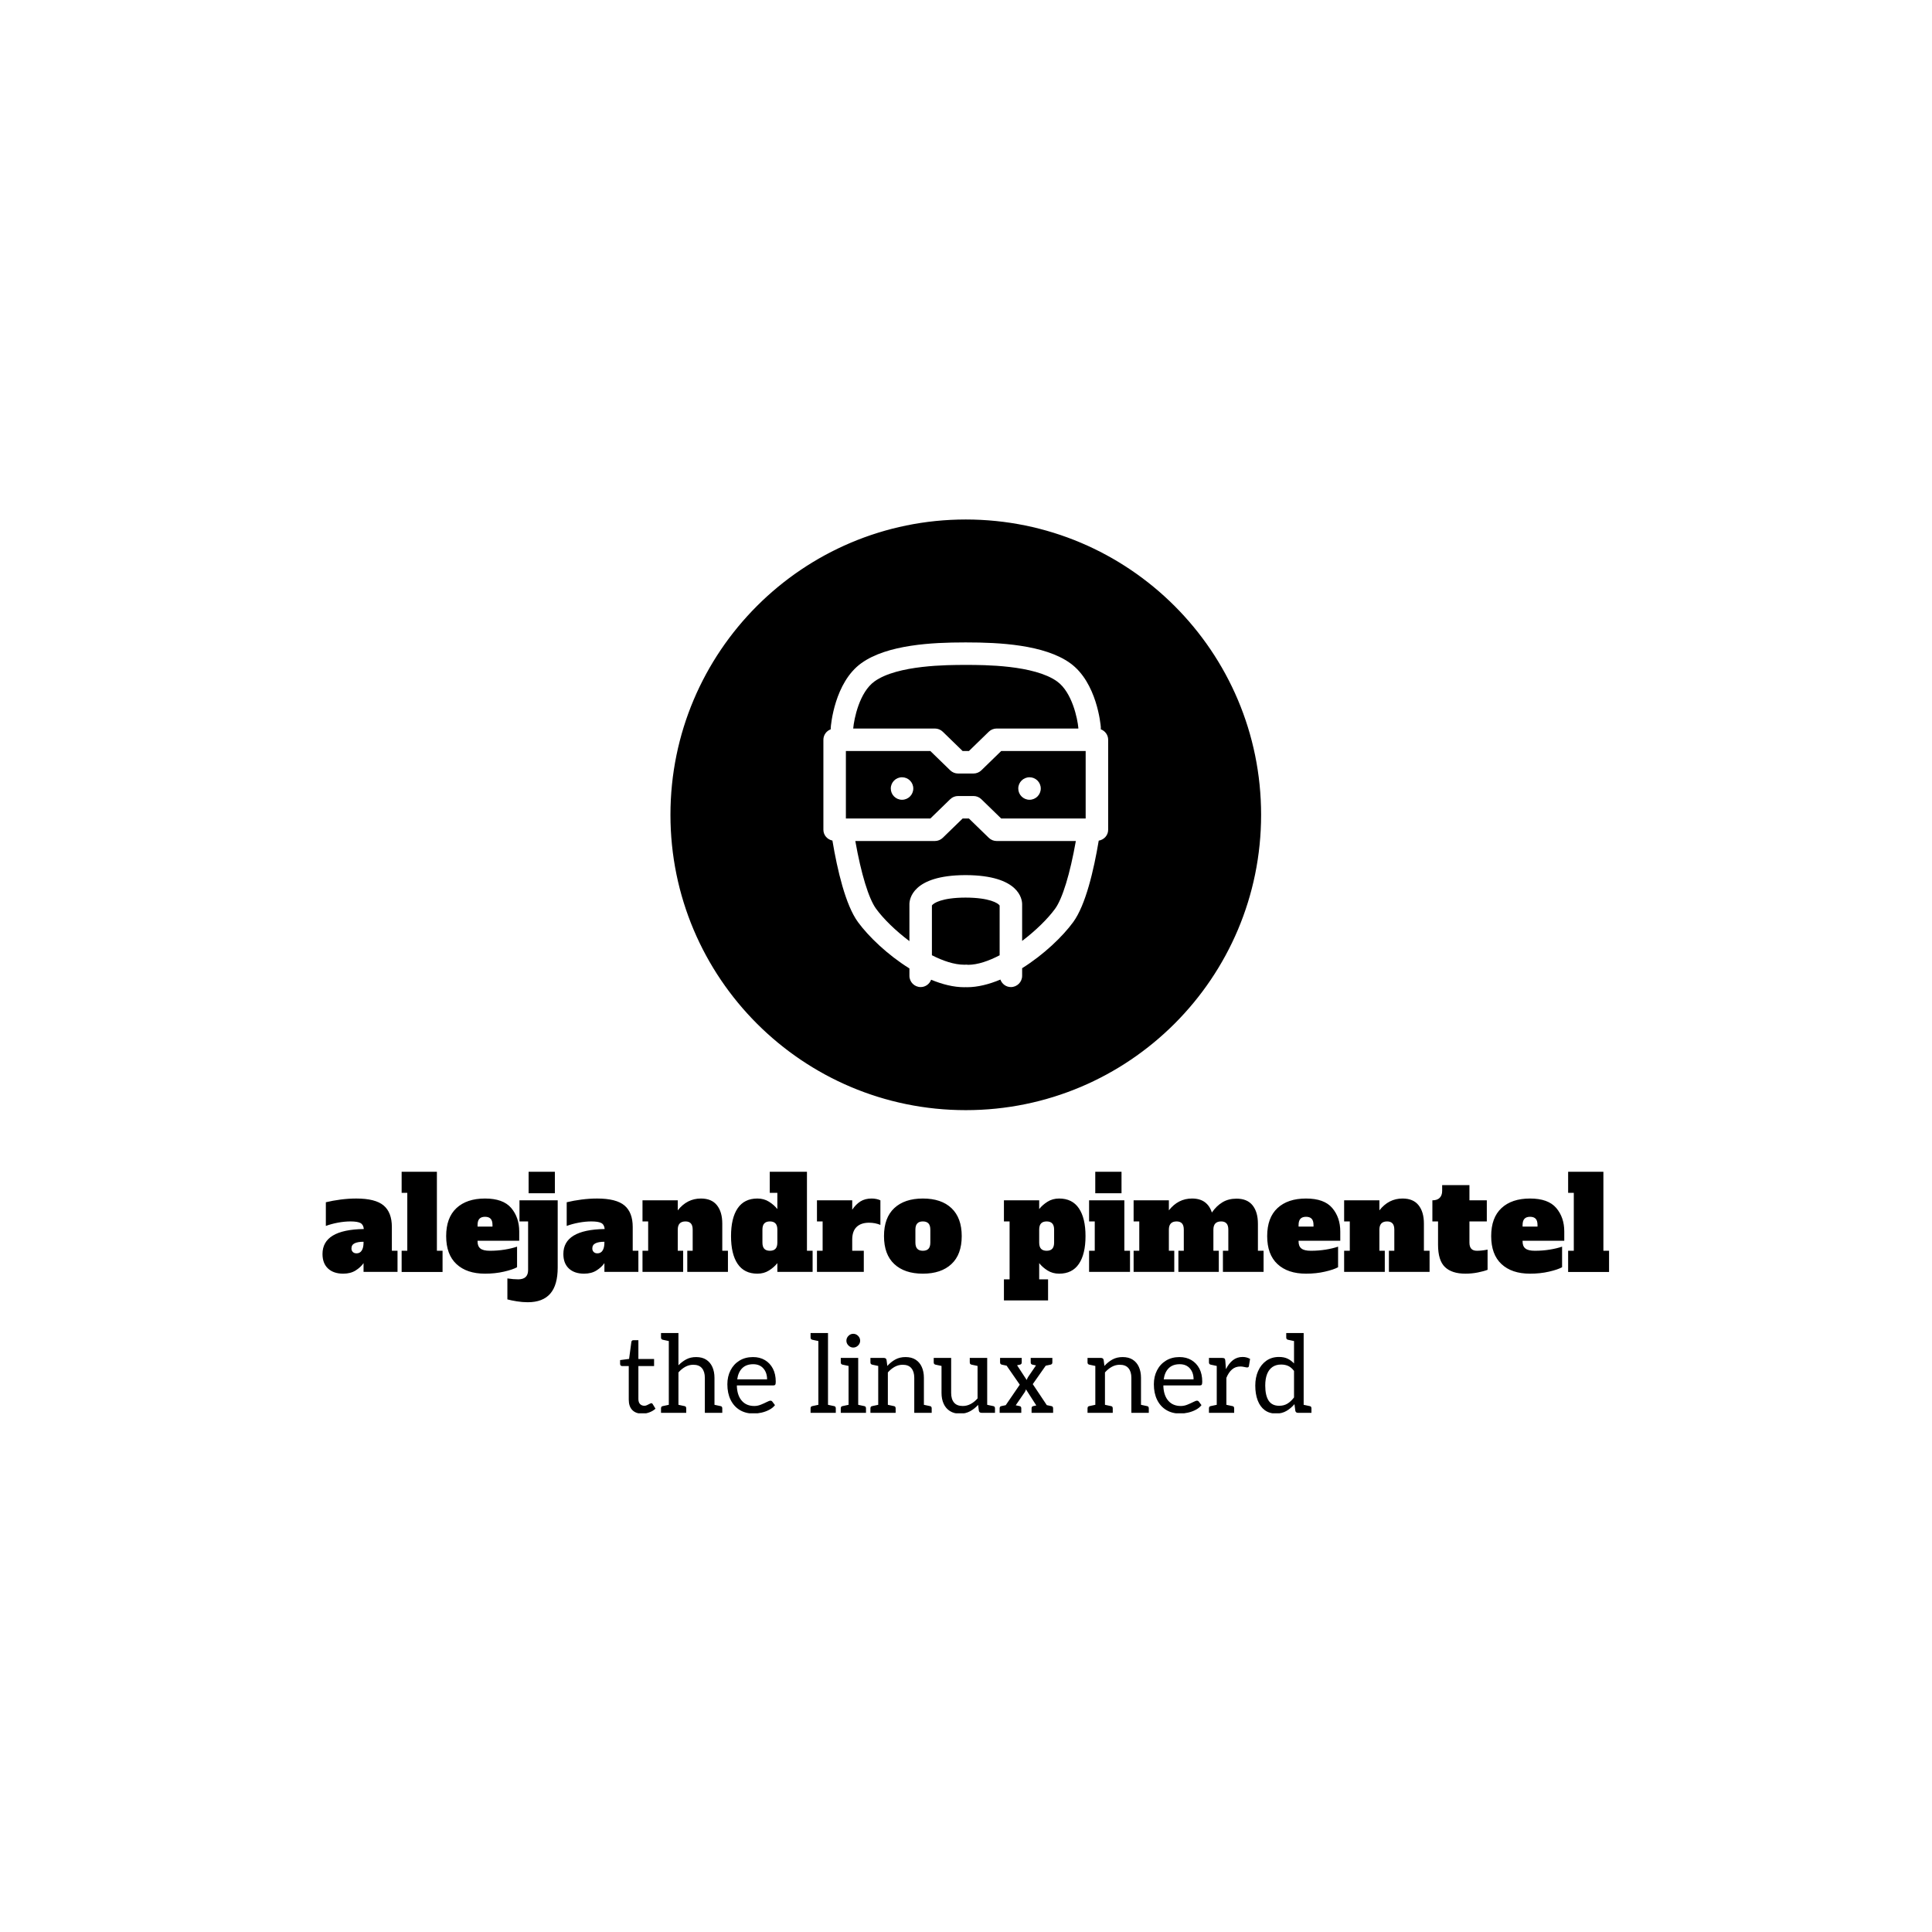 <svg xmlns="http://www.w3.org/2000/svg" version="1.1" xmlns:xlink="http://www.w3.org/1999/xlink" xmlns:svgjs="http://svgjs.dev/svgjs" width="1500" height="1500" viewBox="0 0 1500 1500"><rect width="1500" height="1500" fill="#ffffff"></rect><g transform="matrix(0.667,0,0,0.667,249.577,403.614)"><svg viewBox="0 0 356 247" data-background-color="#fafafa" preserveAspectRatio="xMidYMid meet" height="1040" width="1500" xmlns="http://www.w3.org/2000/svg" xmlns:xlink="http://www.w3.org/1999/xlink"><g id="tight-bounds" transform="matrix(1,0,0,1,0.151,-0.1)"><svg viewBox="0 0 355.699 247.2" height="247.2" width="355.699"><g><svg viewBox="0 0 395.52 274.875" height="247.2" width="355.699"><g transform="matrix(1,0,0,1,0,200.508)"><svg viewBox="0 0 395.52 74.367" height="74.367" width="395.52"><g id="textblocktransform"><svg viewBox="0 0 395.52 74.367" height="74.367" width="395.52" id="textblock"><g><svg viewBox="0 0 395.52 40.11" height="40.11" width="395.52"><g transform="matrix(1,0,0,1,0,0)"><svg width="395.52" viewBox="0.9 -38.9 499.91 50.7" height="40.11" data-palette-color="#130912"><path d="M27.85-8.2L30.05-8.2 30.05 0 16.85 0 16.85-3.4Q15.75-1.8 13.78-0.55 11.8 0.7 8.95 0.7L8.95 0.7Q5.2 0.7 3.05-1.3 0.9-3.3 0.9-6.95L0.9-6.95Q0.9-16.4 16.95-16.65L16.95-16.65Q16.8-18.35 15.65-18.98 14.5-19.6 11.75-19.6L11.75-19.6Q9.5-19.6 6.93-19.13 4.35-18.65 2.2-17.85L2.2-17.85 2.2-27.05Q4.85-27.7 7.95-28.1 11.05-28.5 14-28.5L14-28.5Q21.45-28.5 24.65-25.8 27.85-23.1 27.85-17.45L27.85-17.45 27.85-8.2ZM16.85-11.4L16.85-11.7Q14.6-11.7 13.38-11.1 12.15-10.5 12.15-9.1L12.15-9.1Q12.15-8.25 12.68-7.73 13.2-7.2 14.15-7.2L14.15-7.2Q15.45-7.2 16.15-8.3 16.85-9.4 16.85-11.4L16.85-11.4ZM47.55 0.05L31.65 0.05 31.65-8.2 33.85-8.2 33.85-30.7 31.65-30.7 31.65-38.9 45.35-38.9 45.35-8.2 47.55-8.2 47.55 0.05ZM64.05 0.7Q56.95 0.7 52.95-3.03 48.95-6.75 48.95-13.9L48.95-13.9Q48.95-21.05 52.95-24.78 56.95-28.5 64.05-28.5L64.05-28.5Q71.09-28.5 74.22-24.83 77.34-21.15 77.34-15.7L77.34-15.7 77.34-12.1 61.15-12.1 61.15-11.8Q61.15-9.95 62.25-9.08 63.35-8.2 65.9-8.2L65.9-8.2Q68.95-8.2 71.7-8.65 74.45-9.1 76.5-9.8L76.5-9.8 76.5-1.8Q74.75-0.85 71.37-0.08 68 0.7 64.05 0.7L64.05 0.7ZM61.15-17.6L66.95-17.6 66.95-18.2Q66.95-19.9 66.22-20.65 65.5-21.4 64.05-21.4L64.05-21.4Q62.6-21.4 61.87-20.63 61.15-19.85 61.15-18.2L61.15-18.2 61.15-17.6ZM91.19-30.55L80.99-30.55 80.99-38.9 91.19-38.9 91.19-30.55ZM80.64 11.8Q78.59 11.8 76.42 11.45 74.24 11.1 72.74 10.7L72.74 10.7 72.74 2.55Q75.09 2.9 76.94 2.9L76.94 2.9Q80.79 2.9 80.79-0.7L80.79-0.7 80.79-19.6 77.44-19.6 77.44-27.8 92.29-27.8 92.29-1.7Q92.29 5.15 89.39 8.47 86.49 11.8 80.64 11.8L80.64 11.8ZM121.44-8.2L123.64-8.2 123.64 0 110.44 0 110.44-3.4Q109.34-1.8 107.37-0.55 105.39 0.7 102.54 0.7L102.54 0.7Q98.79 0.7 96.64-1.3 94.49-3.3 94.49-6.95L94.49-6.95Q94.49-16.4 110.54-16.65L110.54-16.65Q110.39-18.35 109.24-18.98 108.09-19.6 105.34-19.6L105.34-19.6Q103.09-19.6 100.52-19.13 97.94-18.65 95.79-17.85L95.79-17.85 95.79-27.05Q98.44-27.7 101.54-28.1 104.64-28.5 107.59-28.5L107.59-28.5Q115.04-28.5 118.24-25.8 121.44-23.1 121.44-17.45L121.44-17.45 121.44-8.2ZM110.44-11.4L110.44-11.7Q108.19-11.7 106.97-11.1 105.74-10.5 105.74-9.1L105.74-9.1Q105.74-8.25 106.27-7.73 106.79-7.2 107.74-7.2L107.74-7.2Q109.04-7.2 109.74-8.3 110.44-9.4 110.44-11.4L110.44-11.4ZM156.24-8.2L158.44-8.2 158.44 0 142.64 0 142.64-8.2 144.74-8.2 144.74-16.4Q144.74-18.05 144.04-18.82 143.34-19.6 141.94-19.6L141.94-19.6Q138.94-19.6 138.94-16.4L138.94-16.4 138.94-8.2 141.04-8.2 141.04 0 125.24 0 125.24-8.2 127.44-8.2 127.44-19.6 125.24-19.6 125.24-27.8 138.94-27.8 138.94-23.9Q142.54-28.5 147.94-28.5L147.94-28.5Q152.09-28.5 154.16-25.9 156.24-23.3 156.24-18.75L156.24-18.75 156.24-8.2ZM169.89 0.7Q164.79 0.7 162.21-3.1 159.64-6.9 159.64-13.9L159.64-13.9Q159.64-20.9 162.21-24.7 164.79-28.5 169.89-28.5L169.89-28.5Q172.44-28.5 174.41-27.25 176.39-26 177.64-24.4L177.64-24.4 177.64-30.7 174.69-30.7 174.69-38.9 189.14-38.9 189.14-8.2 191.34-8.2 191.34 0 177.64 0 177.64-3.4Q176.39-1.8 174.41-0.55 172.44 0.7 169.89 0.7L169.89 0.7ZM174.74-8.2Q176.19-8.2 176.91-8.97 177.64-9.75 177.64-11.4L177.64-11.4 177.64-16.4Q177.64-18.05 176.91-18.82 176.19-19.6 174.74-19.6L174.74-19.6Q173.29-19.6 172.56-18.82 171.84-18.05 171.84-16.4L171.84-16.4 171.84-11.4Q171.84-9.75 172.56-8.97 173.29-8.2 174.74-8.2L174.74-8.2ZM214.28-28.5Q215.28-28.5 216.18-28.3 217.08-28.1 217.68-27.8L217.68-27.8 217.68-18.25Q215.63-19.1 213.28-19.1L213.28-19.1Q210.13-19.1 208.43-17.45 206.73-15.8 206.73-12.55L206.73-12.55 206.73-8.2 211.23-8.2 211.23 0 193.03 0 193.03-8.2 195.23-8.2 195.23-19.6 193.03-19.6 193.03-27.8 206.73-27.8 206.73-24.15Q208.13-26.25 209.93-27.38 211.73-28.5 214.28-28.5L214.28-28.5ZM234.18 0.7Q227.08 0.7 223.08-3.03 219.08-6.75 219.08-13.9L219.08-13.9Q219.08-21.05 223.08-24.78 227.08-28.5 234.18-28.5L234.18-28.5Q241.38-28.5 245.33-24.73 249.28-20.95 249.28-13.9L249.28-13.9Q249.28-6.75 245.28-3.03 241.28 0.7 234.18 0.7L234.18 0.7ZM234.18-8.2Q235.63-8.2 236.36-8.97 237.08-9.75 237.08-11.4L237.08-11.4 237.08-16.4Q237.08-18.05 236.36-18.82 235.63-19.6 234.18-19.6L234.18-19.6Q232.73-19.6 232.01-18.82 231.28-18.05 231.28-16.4L231.28-16.4 231.28-11.4Q231.28-9.75 232.01-8.97 232.73-8.2 234.18-8.2L234.18-8.2ZM265.68 11.1L265.68 2.9 267.88 2.9 267.88-19.6 265.68-19.6 265.68-27.8 279.38-27.8 279.38-24.4Q280.63-26 282.6-27.25 284.58-28.5 287.13-28.5L287.13-28.5Q292.23-28.5 294.8-24.7 297.38-20.9 297.38-13.9L297.38-13.9Q297.38-6.9 294.8-3.1 292.23 0.7 287.13 0.7L287.13 0.7Q284.58 0.7 282.6-0.55 280.63-1.8 279.38-3.4L279.38-3.4 279.38 2.9 282.83 2.9 282.83 11.1 265.68 11.1ZM282.28-8.2Q283.73-8.2 284.45-8.97 285.18-9.75 285.18-11.4L285.18-11.4 285.18-16.4Q285.18-18.05 284.45-18.82 283.73-19.6 282.28-19.6L282.28-19.6Q280.83-19.6 280.1-18.82 279.38-18.05 279.38-16.4L279.38-16.4 279.38-11.4Q279.38-9.75 280.1-8.97 280.83-8.2 282.28-8.2L282.28-8.2ZM311.37-30.55L301.17-30.55 301.17-38.9 311.37-38.9 311.37-30.55ZM314.67 0L298.77 0 298.77-8.2 300.97-8.2 300.97-19.6 298.77-19.6 298.77-27.8 312.47-27.8 312.47-8.2 314.67-8.2 314.67 0ZM364.37-8.2L366.57-8.2 366.57 0 350.77 0 350.77-8.2 352.87-8.2 352.87-16.4Q352.87-18.05 352.17-18.82 351.47-19.6 350.07-19.6L350.07-19.6Q347.07-19.6 347.07-16.4L347.07-16.4 347.07-8.2 349.17-8.2 349.17 0 333.47 0 333.47-8.2 335.57-8.2 335.57-16.4Q335.57-18.05 334.87-18.82 334.17-19.6 332.77-19.6L332.77-19.6Q329.77-19.6 329.77-16.4L329.77-16.4 329.77-8.2 331.87-8.2 331.87 0 316.07 0 316.07-8.2 318.27-8.2 318.27-19.6 316.07-19.6 316.07-27.8 329.77-27.8 329.77-23.9Q333.37-28.5 338.77-28.5L338.77-28.5Q341.82-28.5 343.75-27.08 345.67-25.65 346.47-23.05L346.47-23.05Q348.27-25.65 350.6-27.05 352.92-28.45 356.07-28.45L356.07-28.45Q360.22-28.45 362.3-25.85 364.37-23.25 364.37-18.7L364.37-18.7 364.37-8.2ZM383.07 0.7Q375.97 0.7 371.97-3.03 367.97-6.75 367.97-13.9L367.97-13.9Q367.97-21.05 371.97-24.78 375.97-28.5 383.07-28.5L383.07-28.5Q390.12-28.5 393.24-24.83 396.37-21.15 396.37-15.7L396.37-15.7 396.37-12.1 380.17-12.1 380.17-11.8Q380.17-9.95 381.27-9.08 382.37-8.2 384.92-8.2L384.92-8.2Q387.97-8.2 390.72-8.65 393.47-9.1 395.52-9.8L395.52-9.8 395.52-1.8Q393.77-0.85 390.39-0.08 387.02 0.7 383.07 0.7L383.07 0.7ZM380.17-17.6L385.97-17.6 385.97-18.2Q385.97-19.9 385.24-20.65 384.52-21.4 383.07-21.4L383.07-21.4Q381.62-21.4 380.89-20.63 380.17-19.85 380.17-18.2L380.17-18.2 380.17-17.6ZM428.87-8.2L431.07-8.2 431.07 0 415.27 0 415.27-8.2 417.37-8.2 417.37-16.4Q417.37-18.05 416.67-18.82 415.97-19.6 414.57-19.6L414.57-19.6Q411.57-19.6 411.57-16.4L411.57-16.4 411.57-8.2 413.67-8.2 413.67 0 397.87 0 397.87-8.2 400.07-8.2 400.07-19.6 397.87-19.6 397.87-27.8 411.57-27.8 411.57-23.9Q415.17-28.5 420.57-28.5L420.57-28.5Q424.72-28.5 426.79-25.9 428.87-23.3 428.87-18.75L428.87-18.75 428.87-8.2ZM445.01 0.7Q439.71 0.7 437.04-1.88 434.36-4.45 434.36-10.55L434.36-10.55 434.36-19.6 432.16-19.6 432.16-27.8Q434.06-27.8 435.01-28.78 435.96-29.75 435.96-31.45L435.96-31.45 435.96-33.7 446.56-33.7 446.56-27.8 453.31-27.8 453.31-19.6 446.56-19.6 446.56-11.4Q446.56-9.75 447.29-8.97 448.01-8.2 449.46-8.2L449.46-8.2Q451.36-8.2 453.61-8.65L453.61-8.65 453.61-0.8Q452.21-0.25 449.84 0.23 447.46 0.7 445.01 0.7L445.01 0.7ZM470.11 0.7Q463.01 0.7 459.01-3.03 455.01-6.75 455.01-13.9L455.01-13.9Q455.01-21.05 459.01-24.78 463.01-28.5 470.11-28.5L470.11-28.5Q477.16-28.5 480.29-24.83 483.41-21.15 483.41-15.7L483.41-15.7 483.41-12.1 467.21-12.1 467.21-11.8Q467.21-9.95 468.31-9.08 469.41-8.2 471.96-8.2L471.96-8.2Q475.01-8.2 477.76-8.65 480.51-9.1 482.56-9.8L482.56-9.8 482.56-1.8Q480.81-0.85 477.44-0.08 474.06 0.7 470.11 0.7L470.11 0.7ZM467.21-17.6L473.01-17.6 473.01-18.2Q473.01-19.9 472.29-20.65 471.56-21.4 470.11-21.4L470.11-21.4Q468.66-21.4 467.94-20.63 467.21-19.85 467.21-18.2L467.21-18.2 467.21-17.6ZM500.81 0.05L484.91 0.05 484.91-8.2 487.11-8.2 487.11-30.7 484.91-30.7 484.91-38.9 498.61-38.9 498.61-8.2 500.81-8.2 500.81 0.05Z" opacity="1" transform="matrix(1,0,0,1,0,0)" fill="#000000" class="wordmark-text-0" data-fill-palette-color="primary" id="text-0"></path></svg></g></svg></g><g transform="matrix(1,0,0,1,91.488,49.579)"><svg viewBox="0 0 212.543 24.788" height="24.788" width="212.543"><g transform="matrix(1,0,0,1,0,0)"><svg width="212.543" viewBox="0.65 -36.85 319.37 37.25" height="24.788" data-palette-color="#130912"><path d="M10.9 0.4L10.9 0.4Q7.9 0.4 6.28-1.28 4.65-2.95 4.65-6.1L4.65-6.1 4.65-21.6 1.6-21.6Q1.2-21.6 0.93-21.85 0.65-22.1 0.65-22.6L0.65-22.6 0.65-24.35 4.8-24.9 5.85-32.7Q5.95-33.55 6.85-33.55L6.85-33.55 9.1-33.55 9.1-24.85 16.35-24.85 16.35-21.6 9.1-21.6 9.1-6.4Q9.1-4.8 9.88-4.03 10.65-3.25 11.9-3.25L11.9-3.25Q12.45-3.25 13.1-3.55 13.75-3.85 14.3-4.15 14.85-4.45 15.1-4.45L15.1-4.45Q15.45-4.45 15.7-4.05L15.7-4.05 17-1.9Q15.85-0.85 14.23-0.23 12.6 0.4 10.9 0.4ZM27.6 0L23.15 0 23.15-36.85 27.6-36.85 27.6-21.95Q29.25-23.65 31.22-24.7 33.2-25.75 35.75-25.75L35.75-25.75Q38.55-25.75 40.42-24.55 42.3-23.35 43.27-21.18 44.25-19 44.25-16.15L44.25-16.15 44.25 0 39.8 0 39.8-16.15Q39.8-19 38.47-20.6 37.15-22.2 34.45-22.2L34.45-22.2Q32.5-22.2 30.77-21.25 29.05-20.3 27.6-18.65L27.6-18.65 27.6 0ZM47.85 0L42.75 0 43.3-3.9 47.05-3.1Q47.45-3.05 47.65-2.78 47.85-2.5 47.85-2.05L47.85-2.05 47.85 0ZM24.65 0L19.55 0 19.55-2.05Q19.55-2.5 19.75-2.78 19.95-3.05 20.35-3.1L20.35-3.1 24.1-3.9 24.65 0ZM19.55-36.85L24.65-36.85 24.1-32.95 20.35-33.75Q19.95-33.85 19.75-34.1 19.55-34.35 19.55-34.8L19.55-34.8 19.55-36.85ZM31.2 0L26.1 0 26.65-3.9 30.4-3.1Q30.8-3.05 31-2.78 31.2-2.5 31.2-2.05L31.2-2.05 31.2 0ZM62.3 0.35L62.3 0.35Q58.65 0.35 55.92-1.3 53.2-2.95 51.7-6 50.2-9.05 50.2-13.2L50.2-13.2Q50.2-16.75 51.65-19.6 53.1-22.45 55.77-24.1 58.45-25.75 62.05-25.75L62.05-25.75Q65.2-25.75 67.55-24.35 69.9-22.95 71.22-20.43 72.55-17.9 72.55-14.4L72.55-14.4Q72.55-13.35 72.32-13 72.09-12.65 71.45-12.65L71.45-12.65 54.6-12.65Q54.6-12.5 54.6-12.33 54.6-12.15 54.6-12L54.6-12Q54.85-7.8 56.95-5.48 59.05-3.15 62.65-3.15L62.65-3.15Q64.2-3.15 65.72-3.78 67.25-4.4 68.42-5 69.59-5.6 70.09-5.6L70.09-5.6Q70.65-5.6 70.95-5.2L70.95-5.2 72.2-3.55Q71.2-2.25 69.52-1.38 67.84-0.5 65.95-0.08 64.05 0.35 62.3 0.35ZM54.75-15.45L54.75-15.45 68.55-15.45Q68.55-18.55 66.84-20.5 65.15-22.45 62.15-22.45L62.15-22.45Q58.9-22.45 57.05-20.6 55.2-18.75 54.75-15.45ZM96.69 0L92.24 0 92.24-36.85 96.69-36.85 96.69 0ZM93.74 0L88.64 0 88.64-2.05Q88.64-2.5 88.84-2.78 89.04-3.05 89.44-3.1L89.44-3.1 93.19-3.9 93.74 0ZM100.29 0L95.19 0 95.74-3.9 99.49-3.1Q99.89-3.05 100.09-2.78 100.29-2.5 100.29-2.05L100.29-2.05 100.29 0ZM88.64-36.85L93.74-36.85 93.19-32.95 89.44-33.75Q89.04-33.85 88.84-34.1 88.64-34.35 88.64-34.8L88.64-34.8 88.64-36.85ZM110.64 0L106.19 0 106.19-25.35 110.64-25.35 110.64 0ZM107.69 0L102.59 0 102.59-2.05Q102.59-2.5 102.79-2.78 102.99-3.05 103.39-3.1L103.39-3.1 107.14-3.9 107.69 0ZM114.24 0L109.14 0 109.69-3.9 113.44-3.1Q113.84-3.05 114.04-2.78 114.24-2.5 114.24-2.05L114.24-2.05 114.24 0ZM102.59-25.35L107.69-25.35 107.14-21.45 103.39-22.25Q102.99-22.35 102.79-22.6 102.59-22.85 102.59-23.3L102.59-23.3 102.59-25.35ZM108.34-30.15L108.34-30.15Q107.09-30.15 106.14-31.1 105.19-32.05 105.19-33.3L105.19-33.3Q105.19-34.6 106.14-35.55 107.09-36.5 108.34-36.5L108.34-36.5Q109.64-36.5 110.59-35.55 111.54-34.6 111.54-33.3L111.54-33.3Q111.54-32.05 110.59-31.1 109.64-30.15 108.34-30.15ZM124.34 0L119.89 0 119.89-25.35 122.54-25.35Q123.54-25.35 123.74-24.4L123.74-24.4 124.09-21.65Q125.74-23.5 127.79-24.63 129.84-25.75 132.49-25.75L132.49-25.75Q135.29-25.75 137.16-24.55 139.04-23.35 140.01-21.18 140.99-19 140.99-16.15L140.99-16.15 140.99 0 136.54 0 136.54-16.15Q136.54-19 135.21-20.6 133.89-22.2 131.19-22.2L131.19-22.2Q129.24-22.2 127.51-21.25 125.79-20.3 124.34-18.65L124.34-18.65 124.34 0ZM121.39 0L116.29 0 116.29-2.05Q116.29-2.5 116.49-2.78 116.69-3.05 117.09-3.1L117.09-3.1 120.84-3.9 121.39 0ZM127.94 0L122.84 0 123.39-3.9 127.14-3.1Q127.54-3.05 127.74-2.78 127.94-2.5 127.94-2.05L127.94-2.05 127.94 0ZM144.59 0L139.49 0 140.04-3.9 143.79-3.1Q144.19-3.05 144.39-2.78 144.59-2.5 144.59-2.05L144.59-2.05 144.59 0ZM116.29-25.35L121.39-25.35 120.84-21.45 117.09-22.25Q116.69-22.35 116.49-22.6 116.29-22.85 116.29-23.3L116.29-23.3 116.29-25.35ZM157.63 0.4L157.63 0.4Q154.88 0.4 152.98-0.83 151.08-2.05 150.11-4.2 149.13-6.35 149.13-9.2L149.13-9.2 149.13-25.35 153.58-25.35 153.58-9.2Q153.58-6.3 154.91-4.73 156.23-3.15 158.93-3.15L158.93-3.15Q160.88-3.15 162.61-4.08 164.33-5 165.78-6.65L165.78-6.65 165.78-25.35 170.23-25.35 170.23 0 167.58 0Q166.58 0 166.38-0.95L166.38-0.95 166.03-3.65Q164.38-1.85 162.33-0.73 160.28 0.4 157.63 0.4ZM173.83 0L168.73 0 169.28-3.9 173.03-3.1Q173.43-3.05 173.63-2.78 173.83-2.5 173.83-2.05L173.83-2.05 173.83 0ZM145.53-25.35L150.63-25.35 150.08-21.45 146.33-22.25Q145.93-22.35 145.73-22.6 145.53-22.85 145.53-23.3L145.53-23.3 145.53-25.35ZM162.18-25.35L167.28-25.35 166.73-21.45 162.98-22.25Q162.58-22.35 162.38-22.6 162.18-22.85 162.18-23.3L162.18-23.3 162.18-25.35ZM180.38 0L176.38 0 185.28-13 176.73-25.35 181.03-25.35Q181.58-25.35 181.83-25.18 182.08-25 182.28-24.65L182.28-24.65 188.48-15.15Q188.58-15.5 188.76-15.85 188.93-16.2 189.13-16.55L189.13-16.55 194.58-24.55Q194.83-24.9 195.08-25.13 195.33-25.35 195.68-25.35L195.68-25.35 199.78-25.35 191.28-13.25 200.13 0 195.88 0Q195.33 0 195.03-0.3 194.73-0.6 194.48-0.95L194.48-0.95 188.13-10.85Q188.03-10.5 187.91-10.18 187.78-9.85 187.58-9.55L187.58-9.55 181.68-0.95Q181.48-0.6 181.18-0.3 180.88 0 180.38 0L180.38 0ZM183.53-23.45L179.83-23.45 179.83-25.35 183.53-25.35 183.53-23.45ZM197.18-23.45L193.48-23.45 193.48-25.35 197.18-25.35 197.18-23.45ZM193.38-1.9L197.08-1.9 197.08 0 193.38 0 193.38-1.9ZM179.18-1.9L182.88-1.9 182.88 0 179.18 0 179.18-1.9ZM176.18-25.35L181.28-25.35 180.73-21.45 176.98-22.25Q176.58-22.35 176.38-22.6 176.18-22.85 176.18-23.3L176.18-23.3 176.18-25.35ZM181.08-25.35L186.18-25.35 186.18-23.3Q186.18-22.85 185.98-22.6 185.78-22.35 185.38-22.25L185.38-22.25 181.63-21.45 181.08-25.35ZM190.33-25.35L195.43-25.35 194.88-21.45 191.13-22.25Q190.73-22.35 190.53-22.6 190.33-22.85 190.33-23.3L190.33-23.3 190.33-25.35ZM195.23-25.35L200.33-25.35 200.33-23.3Q200.33-22.85 200.13-22.6 199.93-22.35 199.53-22.25L199.53-22.25 195.78-21.45 195.23-25.35ZM200.68 0L195.58 0 196.13-3.9 199.88-3.1Q200.28-3.05 200.48-2.78 200.68-2.5 200.68-2.05L200.68-2.05 200.68 0ZM185.98 0L180.88 0 181.43-3.9 185.18-3.1Q185.58-3.05 185.78-2.78 185.98-2.5 185.98-2.05L185.98-2.05 185.98 0ZM181.08 0L175.98 0 175.98-2.05Q175.98-2.5 176.18-2.78 176.38-3.05 176.78-3.1L176.78-3.1 180.53-3.9 181.08 0ZM195.83 0L190.73 0 190.73-2.05Q190.73-2.5 190.93-2.78 191.13-3.05 191.53-3.1L191.53-3.1 195.28-3.9 195.83 0ZM224.63 0L220.18 0 220.18-25.35 222.83-25.35Q223.83-25.35 224.03-24.4L224.03-24.4 224.38-21.65Q226.03-23.5 228.08-24.63 230.13-25.75 232.78-25.75L232.78-25.75Q235.58-25.75 237.45-24.55 239.33-23.35 240.3-21.18 241.28-19 241.28-16.15L241.28-16.15 241.28 0 236.83 0 236.83-16.15Q236.83-19 235.5-20.6 234.18-22.2 231.48-22.2L231.48-22.2Q229.53-22.2 227.8-21.25 226.08-20.3 224.63-18.65L224.63-18.65 224.63 0ZM221.68 0L216.58 0 216.58-2.05Q216.58-2.5 216.78-2.78 216.98-3.05 217.38-3.1L217.38-3.1 221.13-3.9 221.68 0ZM228.23 0L223.13 0 223.68-3.9 227.43-3.1Q227.83-3.05 228.03-2.78 228.23-2.5 228.23-2.05L228.23-2.05 228.23 0ZM244.88 0L239.78 0 240.33-3.9 244.08-3.1Q244.48-3.05 244.68-2.78 244.88-2.5 244.88-2.05L244.88-2.05 244.88 0ZM216.58-25.35L221.68-25.35 221.13-21.45 217.38-22.25Q216.98-22.35 216.78-22.6 216.58-22.85 216.58-23.3L216.58-23.3 216.58-25.35ZM259.32 0.35L259.32 0.35Q255.67 0.35 252.95-1.3 250.22-2.95 248.72-6 247.22-9.05 247.22-13.2L247.22-13.2Q247.22-16.75 248.67-19.6 250.12-22.45 252.8-24.1 255.47-25.75 259.07-25.75L259.07-25.75Q262.22-25.75 264.57-24.35 266.92-22.95 268.25-20.43 269.57-17.9 269.57-14.4L269.57-14.4Q269.57-13.35 269.35-13 269.12-12.65 268.47-12.65L268.47-12.65 251.62-12.65Q251.62-12.5 251.62-12.33 251.62-12.15 251.62-12L251.62-12Q251.87-7.8 253.97-5.48 256.07-3.15 259.67-3.15L259.67-3.15Q261.22-3.15 262.75-3.78 264.27-4.4 265.45-5 266.62-5.6 267.12-5.6L267.12-5.6Q267.67-5.6 267.97-5.2L267.97-5.2 269.22-3.55Q268.22-2.25 266.55-1.38 264.87-0.5 262.97-0.08 261.07 0.35 259.32 0.35ZM251.77-15.45L251.77-15.45 265.57-15.45Q265.57-18.55 263.87-20.5 262.17-22.45 259.17-22.45L259.17-22.45Q255.92-22.45 254.07-20.6 252.22-18.75 251.77-15.45ZM280.72 0L276.27 0 276.27-25.35 278.82-25.35Q279.57-25.35 279.87-25.08 280.17-24.8 280.22-24.1L280.22-24.1 280.52-20.15Q281.82-22.8 283.72-24.3 285.62-25.8 288.22-25.8L288.22-25.8Q289.27-25.8 290.12-25.55 290.97-25.3 291.67-24.9L291.67-24.9 291.12-21.55Q291.07-21.25 290.85-21.1 290.62-20.95 290.32-20.95L290.32-20.95Q289.97-20.95 288.97-21.18 287.97-21.4 287.22-21.4L287.22-21.4Q284.92-21.4 283.35-20.05 281.77-18.7 280.72-16.15L280.72-16.15 280.72 0ZM284.32 0L279.22 0 279.77-3.9 283.52-3.1Q283.92-3.05 284.12-2.78 284.32-2.5 284.32-2.05L284.32-2.05 284.32 0ZM277.77 0L272.67 0 272.67-2.05Q272.67-2.5 272.87-2.78 273.07-3.05 273.47-3.1L273.47-3.1 277.22-3.9 277.77 0ZM272.67-25.35L277.77-25.35 277.22-21.45 273.47-22.25Q273.07-22.35 272.87-22.6 272.67-22.85 272.67-23.3L272.67-23.3 272.67-25.35ZM303.67 0.35L303.67 0.35Q300.57 0.35 298.42-1.25 296.27-2.85 295.17-5.78 294.07-8.7 294.07-12.6L294.07-12.6Q294.07-16.3 295.37-19.28 296.67-22.25 299.14-24.03 301.62-25.8 305.02-25.8L305.02-25.8Q307.37-25.8 309.02-25 310.67-24.2 311.97-22.8L311.97-22.8 311.97-36.85 316.42-36.85 316.42 0 313.77 0Q312.77 0 312.57-0.95L312.57-0.95 312.17-4Q310.52-2.05 308.44-0.85 306.37 0.35 303.67 0.35ZM305.12-3.25L305.12-3.25Q307.32-3.25 308.94-4.25 310.57-5.25 311.97-7.1L311.97-7.1 311.97-19.35Q310.72-21 309.27-21.65 307.82-22.3 306.02-22.3L306.02-22.3Q303.67-22.3 302.02-21.18 300.37-20.05 299.52-17.88 298.67-15.7 298.67-12.6L298.67-12.6Q298.67-8.05 300.22-5.65 301.77-3.25 305.12-3.25ZM308.37-36.85L313.47-36.85 312.92-32.95 309.17-33.75Q308.77-33.85 308.57-34.1 308.37-34.35 308.37-34.8L308.37-34.8 308.37-36.85ZM320.02 0L314.92 0 315.47-3.9 319.22-3.1Q319.62-3.05 319.82-2.78 320.02-2.5 320.02-2.05L320.02-2.05 320.02 0Z" opacity="1" transform="matrix(1,0,0,1,0,0)" fill="#000000" class="slogan-text-1" data-fill-palette-color="secondary" id="text-1"></path></svg></g></svg></g></svg></g></svg></g><g transform="matrix(1,0,0,1,106.975,0)"><svg viewBox="0 0 181.57 181.57" height="181.57" width="181.57"><g><svg></svg></g><g id="icon-0"><svg viewBox="0 0 181.57 181.57" height="181.57" width="181.57"><g><path d="M0 90.785c0-50.139 40.646-90.785 90.785-90.785 50.139 0 90.785 40.646 90.785 90.785 0 50.139-40.646 90.785-90.785 90.785-50.139 0-90.785-40.646-90.785-90.785zM90.785 177.953c48.142 0 87.168-39.026 87.168-87.168 0-48.142-39.026-87.168-87.168-87.168-48.142 0-87.168 39.026-87.168 87.168 0 48.142 39.026 87.168 87.168 87.168z" data-fill-palette-color="accent" fill="#000000" stroke="transparent"></path><ellipse rx="89.877" ry="89.877" cx="90.785" cy="90.785" fill="#000000" stroke="transparent" stroke-width="0" fill-opacity="1" data-fill-palette-color="accent"></ellipse></g><g transform="matrix(1,0,0,1,47.015,37.79)"><svg viewBox="0 0 87.54 105.99" height="105.99" width="87.54"><g><svg xmlns="http://www.w3.org/2000/svg" xmlns:xlink="http://www.w3.org/1999/xlink" version="1.1" baseProfile="tiny" x="0" y="0" viewBox="2.506 0.505 18.988 22.99" overflow="scroll" xml:space="preserve" height="105.99" width="87.54" class="icon-cg-0" data-fill-palette-color="quaternary" id="cg-0"><path d="M21.003 6.298l0-0.153c-0.009-0.121-0.249-2.97-2.042-4.259-1.724-1.238-4.758-1.381-6.89-1.381h-0.162c-2.124 0-5.146 0.143-6.87 1.381-1.793 1.288-2.033 4.138-2.044 4.317l0 0.095C2.71 6.405 2.506 6.674 2.506 6.996v6c0 0.362 0.261 0.65 0.602 0.72 0.329 1.964 0.872 4.299 1.702 5.434 0.707 0.968 1.982 2.191 3.432 3.093v0.492c0 0.414 0.336 0.75 0.75 0.75 0.322 0 0.591-0.205 0.698-0.49 0.742 0.308 1.494 0.5 2.214 0.5 0.02 0 0.051-0.002 0.082-0.005 0.032 0.003 0.063 0.005 0.085 0.005 0.727 0 1.488-0.196 2.237-0.51 0.104 0.29 0.374 0.5 0.7 0.5 0.414 0 0.75-0.336 0.75-0.75v-0.508c1.44-0.901 2.705-2.114 3.407-3.077 0.829-1.134 1.371-3.466 1.7-5.428 0.354-0.06 0.629-0.355 0.629-0.726v-6C21.494 6.673 21.289 6.404 21.003 6.298zM4.006 12.246v-4.5h5.632l1.325 1.288c0.14 0.136 0.327 0.212 0.523 0.212h1.028c0.195 0 0.383-0.076 0.523-0.212l1.325-1.288h5.632v4.5h-5.632l-1.325-1.288c-0.14-0.136-0.327-0.212-0.523-0.212h-1.028c-0.195 0-0.383 0.076-0.523 0.212l-1.325 1.288H4.006zM5.914 3.104c1.531-1.1 4.915-1.098 6.026-1.099 0.011 0.003 0.122 0 0.131 0 1.109 0 4.483 0 6.015 1.099 1.016 0.729 1.371 2.526 1.419 3.098v0.044h-5.447c-0.195 0-0.383 0.076-0.523 0.212l-1.325 1.288h-0.42l-1.325-1.288c-0.14-0.136-0.328-0.212-0.523-0.212H4.494C4.549 5.603 4.905 3.829 5.914 3.104zM11.904 21.995c-0.672 0-1.42-0.255-2.162-0.632v-3.319c0.1-0.156 0.664-0.521 2.242-0.525 1.596 0.004 2.17 0.369 2.274 0.527v3.32c-0.728 0.378-1.457 0.633-2.101 0.635C12.1 21.992 12.043 21.983 11.904 21.995zM17.954 18.266c-0.487 0.667-1.291 1.457-2.196 2.142v-2.446c0-0.323-0.184-1.925-3.742-1.942-0.003 0-0.005-0.002-0.008-0.001-0.008 0-0.015 0.001-0.024 0-0.008 0-0.015-0.001-0.023 0-0.003 0-0.005 0.002-0.008 0.001-3.528 0.017-3.711 1.619-3.711 1.942v2.459c-0.92-0.689-1.731-1.484-2.221-2.155-0.495-0.678-1-2.338-1.386-4.52h5.307c0.195 0 0.383-0.076 0.523-0.213l1.325-1.287h0.42l1.325 1.287c0.14 0.137 0.328 0.213 0.523 0.213h5.281C18.954 15.927 18.449 17.588 17.954 18.266z" fill="#ffffff" data-fill-palette-color="quaternary"></path><circle cx="7.75" cy="10.246" r="0.75" fill="#ffffff" data-fill-palette-color="quaternary"></circle><circle cx="16.25" cy="10.246" r="0.75" fill="#ffffff" data-fill-palette-color="quaternary"></circle></svg></g></svg></g></svg></g></svg></g><g></g></svg></g><defs></defs></svg><rect width="355.699" height="247.2" fill="none" stroke="none" visibility="hidden"></rect></g></svg></g></svg>